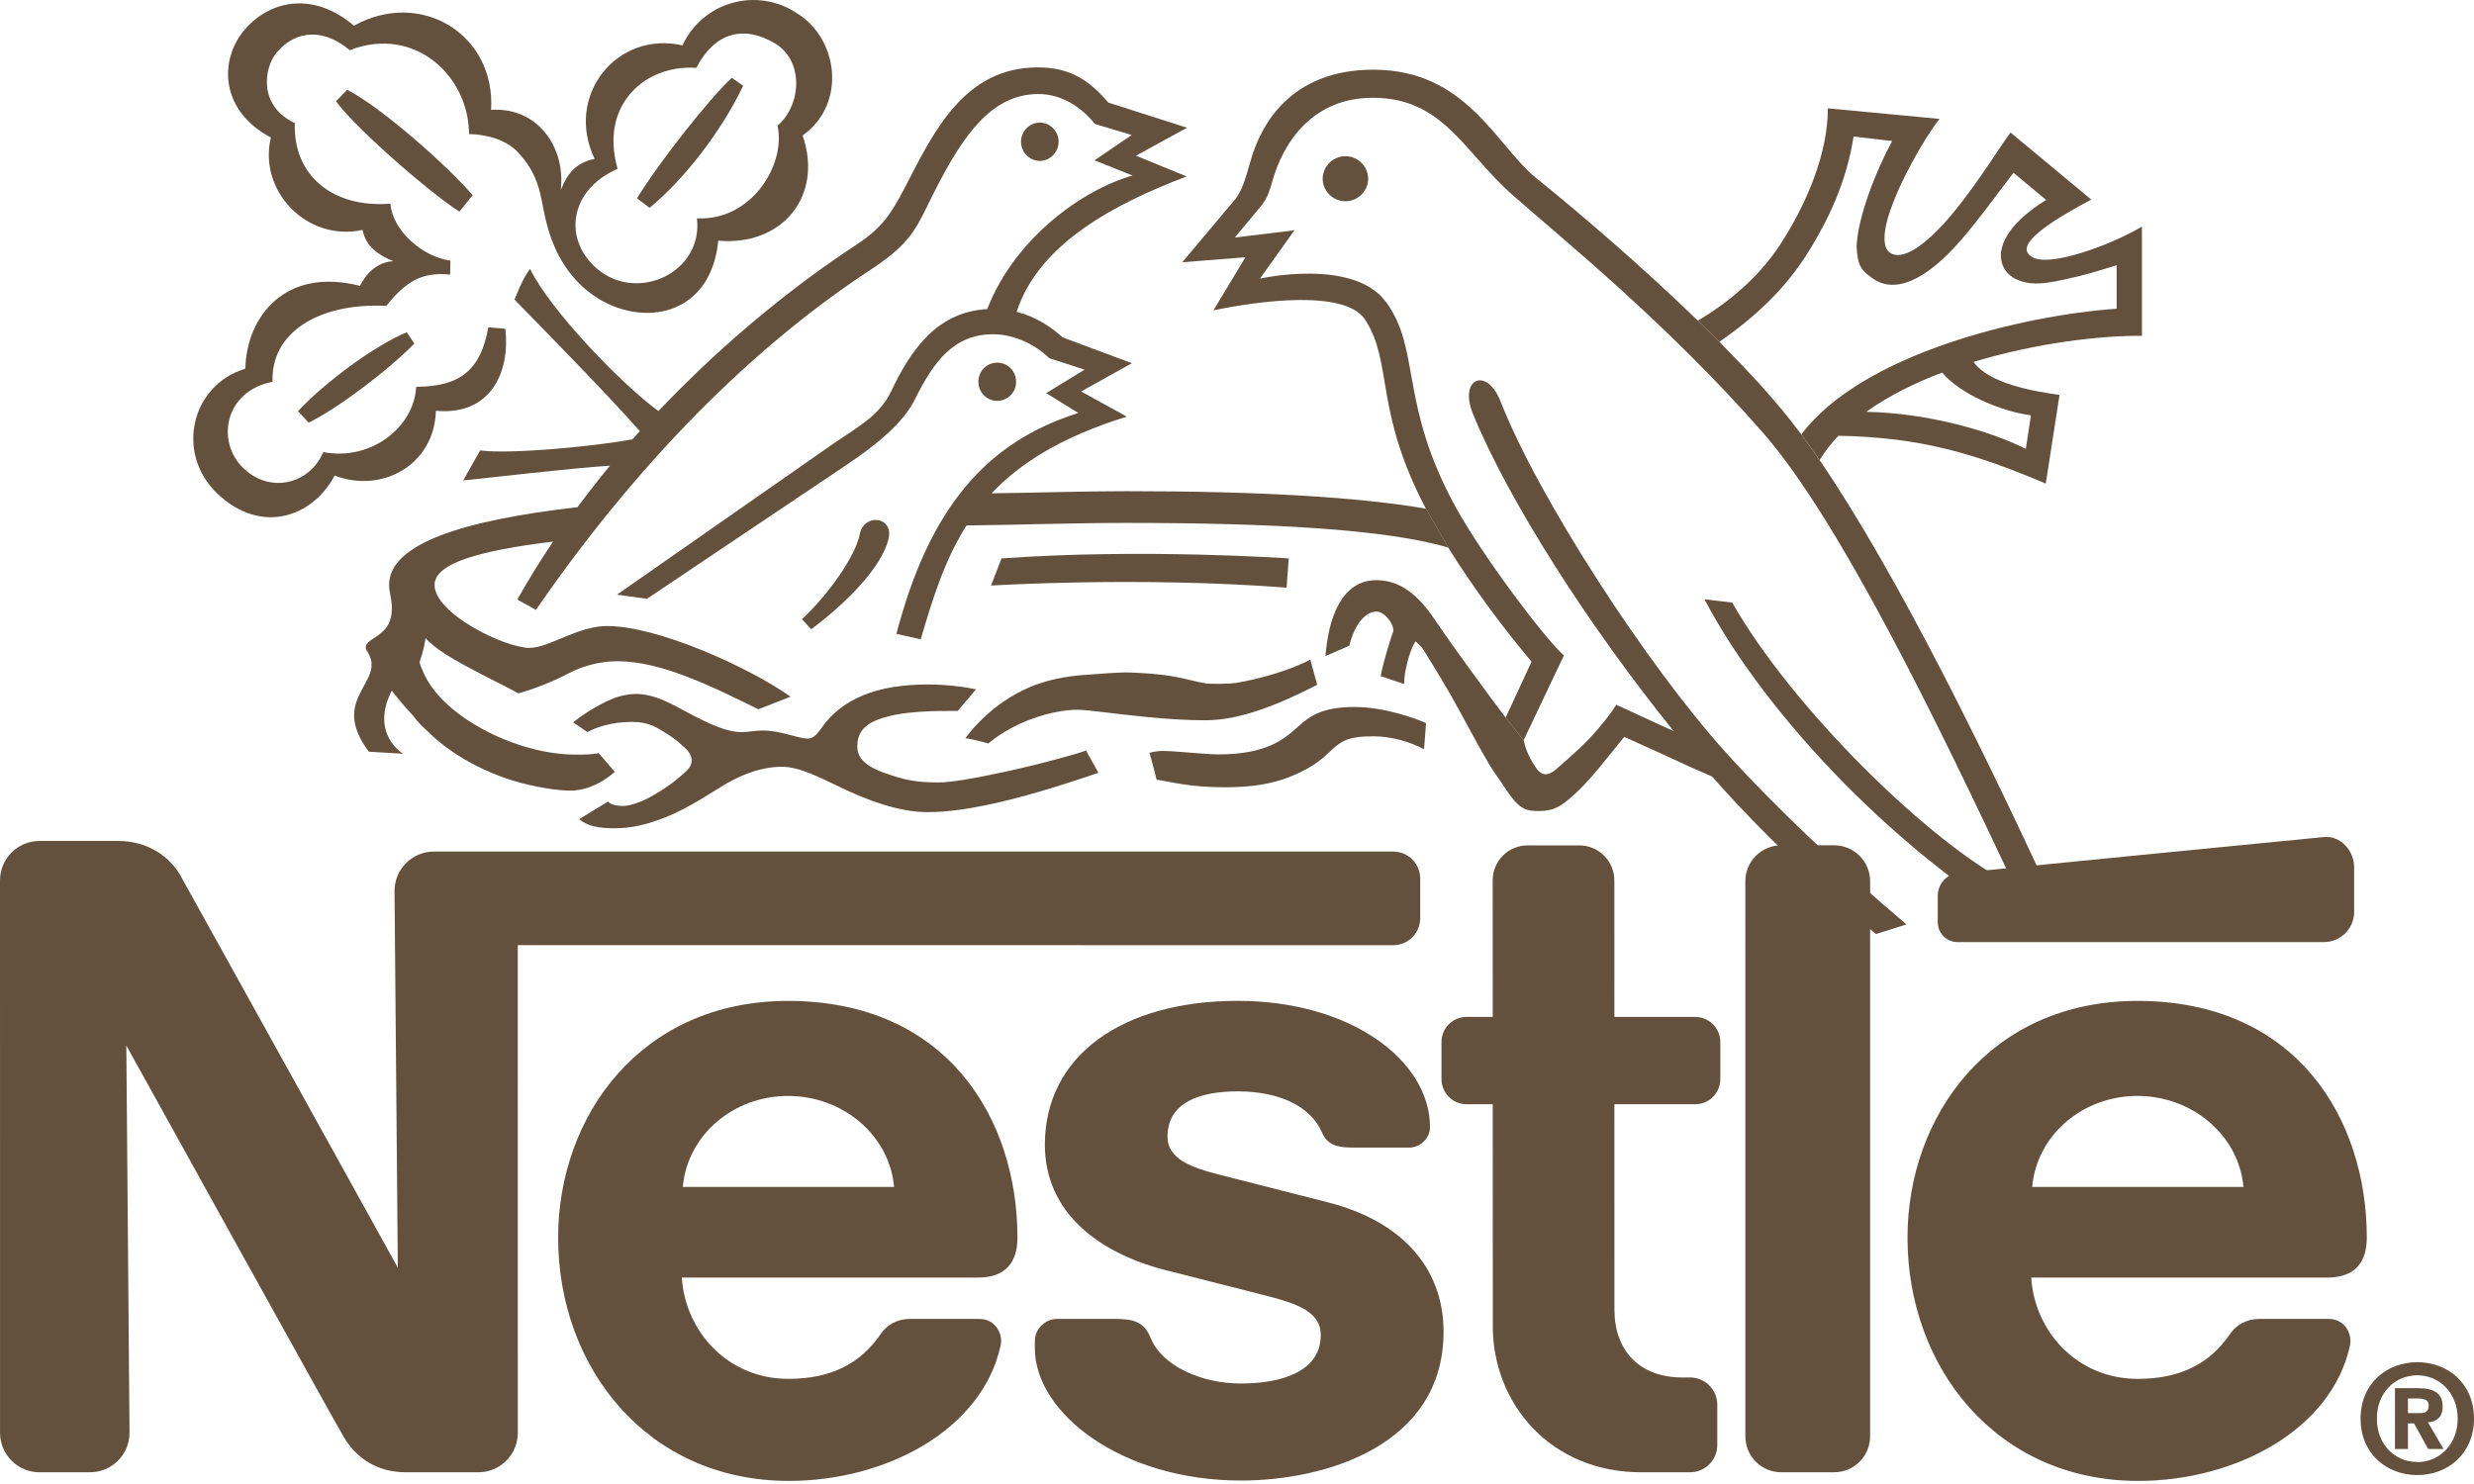 <svg width="100" height="60" viewBox="0 0 100 60" fill="none" xmlns="http://www.w3.org/2000/svg">
<path fill-rule="evenodd" clip-rule="evenodd" d="M40.31 16.206C40.731 16.206 41.07 15.864 41.07 15.444C41.073 15.342 41.055 15.241 41.018 15.146C40.981 15.051 40.925 14.965 40.854 14.892C40.783 14.819 40.699 14.761 40.605 14.722C40.511 14.682 40.41 14.662 40.309 14.662C40.207 14.662 40.106 14.682 40.013 14.722C39.919 14.761 39.834 14.819 39.763 14.892C39.692 14.965 39.637 15.051 39.6 15.146C39.563 15.241 39.545 15.342 39.548 15.444C39.548 15.864 39.886 16.206 40.31 16.206ZM49.513 31.831C50.644 31.831 51.404 31.679 52.017 31.453C52.627 31.226 53.095 30.953 53.436 30.674C53.759 30.409 53.965 30.141 54.31 29.964C54.614 29.807 55.043 29.77 55.524 29.77C56.215 29.77 56.992 29.983 57.56 30.296L57.642 29.239C57.263 29.052 55.929 28.584 54.77 28.584C53.453 28.584 52.955 28.939 52.469 29.378C51.903 29.891 51.188 30.501 49.254 30.501C48.739 30.501 47.503 30.362 47 30.362C46.695 30.362 46.461 30.438 46.461 30.438C46.553 30.727 46.75 31.524 46.75 31.524C47.213 31.582 48.021 31.831 49.513 31.831ZM43.569 28.696C43.96 28.696 45.099 28.87 46.414 28.996C47.162 29.067 47.961 29.122 48.716 29.122C50.194 29.122 51.812 28.42 53.242 27.686L52.963 26.668C52.294 27.034 51.023 27.441 49.963 27.61C49.702 27.652 48.944 27.663 48.729 27.628C48.371 27.573 47.943 27.444 47.482 27.36C46.835 27.239 46.128 27.21 45.709 27.191C45.247 27.171 44.418 27.249 44.01 27.276C42.514 27.365 41.525 27.718 40.578 28.356C40.1 28.68 39.489 29.208 39.018 29.848C39.261 29.866 39.952 30.058 39.952 30.058C40.972 29.19 42.506 28.696 43.569 28.696Z" fill="#63513D"/>
<path fill-rule="evenodd" clip-rule="evenodd" d="M25.534 29.188C26.262 29.188 26.555 29.424 26.957 29.666C27.238 29.84 27.459 30.032 27.67 30.222C28.119 30.623 27.991 30.992 27.638 31.271C27.457 31.415 27.302 31.589 26.844 31.886C26.623 32.031 26.242 32.265 25.982 32.375C25.524 32.565 25.325 32.586 25.158 32.586C24.99 32.586 24.722 32.56 24.572 32.41L23.407 33.122C23.756 33.395 24.154 33.488 24.822 33.488C25.577 33.488 26.179 33.325 26.923 33.034C27.887 32.652 28.972 31.902 29.332 31.697C30.069 31.276 30.813 31.002 31.61 31.002C32.312 31.002 33.103 31.418 33.99 31.841C35.036 32.343 36.315 32.835 37.49 32.835C38.195 32.835 38.984 32.732 39.81 32.564C41.277 32.264 42.855 31.77 44.399 31.247L43.898 30.345C43.521 30.484 42.232 30.847 40.846 31.155C39.697 31.407 38.531 31.636 37.927 31.636C37.433 31.636 36.851 31.599 36.331 31.439C35.447 31.173 34.652 30.894 34.652 30.184C34.652 29.693 34.863 29.345 35.457 29.106C36.42 28.72 37.919 28.744 38.708 28.744C38.855 28.585 39.452 27.868 39.452 27.868C38.82 27.74 38.177 27.675 37.532 27.673C36.544 27.673 35.631 27.8 34.874 28.118C34.172 28.413 33.619 28.839 33.219 29.415C33.059 29.643 32.893 29.861 32.652 29.861C32.252 29.861 31.557 29.535 30.832 29.535C30.516 29.535 30.248 29.6 29.969 29.6C29.235 29.6 28.278 29.066 27.426 28.612C26.889 28.325 26.337 28.057 25.695 28.057C25.43 28.057 25.065 28.123 24.741 28.259C24.118 28.52 23.486 28.941 23.168 29.206L23.738 29.598C24.071 29.424 24.677 29.188 25.534 29.188ZM77.061 37.375C74.317 35.061 71.663 32.53 69.792 30.46C66.56 26.892 62.157 20.082 60.653 16.229C60.098 14.811 58.951 15.293 59.538 16.734C60.958 20.217 64.233 25.337 67.651 29.559C66.855 29.206 65.867 28.732 65.332 28.496C65.15 28.794 64.701 29.382 64.238 29.866C63.702 30.424 63.149 30.876 62.978 31.034C62.602 31.384 62.327 31.41 62.073 31.021C61.958 30.837 61.714 30.506 61.587 29.932L60.86 29.012C60.471 28.523 58.647 26.027 58.088 25.188C57.531 24.352 56.808 23.457 55.637 23.457C54.188 23.457 53.688 25.062 53.576 26.526L54.538 26.108C54.762 25.201 55.207 24.727 55.638 24.727C55.945 24.727 56.322 25.174 56.322 25.508C56.182 25.901 55.929 26.71 55.806 27.336L56.754 27.657C56.754 27.197 56.947 26.36 57.213 25.927C57.213 25.927 57.476 26.15 57.574 26.332C57.637 26.45 58.105 27.165 58.648 28.117C59.132 28.967 59.67 30.016 60.164 30.852C60.403 31.255 60.678 31.615 60.861 31.899C61.105 32.273 61.325 32.535 61.557 32.668C61.775 32.788 62.011 32.791 62.2 32.791C62.813 32.791 63.094 32.588 63.509 32.234C64.288 31.562 64.959 30.63 65.653 29.793L67.289 30.532C67.922 30.832 68.56 31.121 69.204 31.397C70.599 32.981 72.16 34.532 73.799 36.008L74.911 36.989C75.215 37.251 75.519 37.509 75.827 37.764L77.061 37.375Z" fill="#63513D"/>
<path fill-rule="evenodd" clip-rule="evenodd" d="M83.201 36.9C80.399 30.766 76.707 23.223 73.549 18.602L72.811 17.566C71.757 16.143 70.616 14.964 69.498 13.82L68.629 12.966C66.441 10.846 63.985 8.726 62.114 7.216C60.463 5.886 59.29 2.818 55.508 2.818C52.1 2.818 50.934 5.135 50.553 6.493C50.3 7.384 50.19 7.692 49.953 8.026L47.788 10.604L50.342 10.399L49.048 12.547C49.789 12.393 54.268 11.493 55.189 12.939C56.307 14.689 55.544 16.587 57.634 20.567L58.538 22.14C59.579 23.813 60.811 25.456 61.906 26.753L60.859 29.012L61.585 29.932L63.213 26.5C62.382 25.758 59.896 22.415 58.868 20.556C56.532 16.327 57.45 14.152 56.025 12.213C54.704 10.414 50.928 11.264 50.928 11.264L52.321 9.31L49.91 9.605L51.025 8.264C51.263 7.917 51.318 7.706 51.415 7.372C51.888 5.655 53.129 3.953 55.486 3.953C58.347 3.953 59.165 6.149 61.154 7.898C63.168 9.671 67.39 13.079 71.252 17.487C74.367 21.04 78.359 29.301 81.426 35.822C78.073 34.188 72.395 28.57 70.017 24.362L68.894 24.231C71.448 29.075 76.929 34.716 82.349 37.787L83.201 36.9Z" fill="#63513D"/>
<path fill-rule="evenodd" clip-rule="evenodd" d="M75.437 16.65C76.331 16.008 77.389 15.485 78.504 15.062C79.19 15.893 80.808 16.621 82.091 16.792L81.885 18.15C80.462 17.431 77.947 16.7 75.437 16.65L74.312 17.618C77.717 17.681 79.884 18.37 82.691 19.551L83.248 15.966C82.135 15.814 80.381 15.496 79.774 14.633C82.341 13.851 85.005 13.557 86.578 13.579V9.162C85.875 9.573 84.992 9.957 84.158 10.215C83.138 10.528 82.21 10.665 81.955 10.215C81.672 9.72 83.08 8.839 84.53 8.069L81.266 5.357C80.771 6.022 79.647 7.885 78.502 9.115C77.689 9.988 76.85 10.561 76.371 10.204C76.121 10.015 76.111 9.468 76.318 8.779C76.715 7.455 77.759 5.617 78.395 4.807L73.883 4.381C73.883 6.225 73.017 8.255 71.951 9.896C71.032 11.309 69.698 12.335 68.63 12.966L69.498 13.82C70.818 12.903 72.104 11.78 73.099 10.18C73.899 8.894 74.642 7.34 74.921 5.52L76.484 5.701C75.834 6.892 75.1 8.742 75.044 9.951C75.084 10.774 75.242 10.921 75.666 11.235C76.449 11.821 77.42 11.427 78.345 10.635C79.365 9.764 80.369 8.304 81.386 6.984L82.706 8.084C81.034 9.114 80.56 10.217 81.071 10.947C81.269 11.231 81.699 11.445 82.232 11.461C82.761 11.474 83.388 11.318 84.072 11.155C84.552 11.039 85.074 10.871 85.555 10.724V12.481C81.755 12.752 75.269 14.29 72.812 17.564L73.55 18.601C73.763 18.251 74.02 17.924 74.312 17.617L75.437 16.65ZM25.747 8.018L26.257 8.402C27.594 7.313 29.156 5.333 30.037 3.468L29.582 3.145C28.73 3.926 26.696 6.474 25.747 8.018Z" fill="#63513D"/>
<path fill-rule="evenodd" clip-rule="evenodd" d="M24.963 6.827C24.214 4.182 26.136 2.598 28.143 2.745C28.896 1.296 30.076 1.006 31.331 1.758C32.498 2.461 32.401 4.246 31.428 5.083C31.775 6.674 30.363 8.941 28.17 8.828C28.43 11.024 25.736 12.274 24.103 10.84C22.746 9.649 23.03 7.666 24.963 6.827ZM24.035 6.422C23.338 6.575 22.975 6.924 22.665 7.68C22.872 5.962 21.731 4.316 19.85 4.442C20.034 1.373 16.994 -0.455 14.306 1.039C12.718 -0.321 10.942 -0.045 9.874 1.22C8.854 2.43 8.888 4.471 10.95 5.56C10.429 7.68 12.371 9.786 14.653 9.297C14.785 9.949 15.263 10.299 15.895 10.559C14.945 10.615 14.556 11.559 14.556 11.559C11.529 10.783 9.967 12.795 9.916 14.906C7.707 15.578 7.089 18.339 8.781 19.951C10.529 21.624 12.615 20.938 13.525 19.228C15.476 19.97 17.565 18.765 17.619 16.608C19.795 16.813 20.629 15.099 20.426 13.292L19.736 13.237C19.44 14.915 18.642 15.638 16.822 15.638C16.743 17.25 15.021 18.649 13.069 18.279C12.522 19.567 10.915 19.988 9.818 18.91C8.724 17.832 9.087 15.804 11.017 15.438C10.938 13.46 12.863 12.235 15.612 12.366C16.393 11.399 17.024 10.988 18.195 11.101L18.206 10.539C17.109 10.391 15.872 9.352 15.781 8.235C13.44 8.421 11.838 7.08 11.917 4.976C10.413 4.271 10.684 2.727 11.171 2.141C12.009 1.128 13.182 1.209 14.13 2.028C16.804 1.005 18.958 3.116 18.958 5.423C18.958 5.423 20.208 5.399 20.91 6.13C21.838 7.101 21.838 7.945 22.059 8.886C22.267 9.775 22.714 10.956 23.805 11.808C25.736 13.313 28.727 12.905 29.032 9.731C31.601 9.959 33.29 7.942 32.443 5.476C34.242 4.192 33.884 1.546 32.193 0.523C31.813 0.272 31.384 0.106 30.934 0.037C30.485 -0.032 30.025 -0.004 29.588 0.121C29.15 0.245 28.745 0.463 28.399 0.759C28.053 1.055 27.776 1.422 27.585 1.835C24.953 1.23 22.807 3.855 24.035 6.422ZM35.912 21.8C36.144 20.874 34.923 20.737 34.755 21.59C34.576 22.503 33.466 24.06 32.414 25.035L32.79 25.44C34.171 24.409 35.615 22.981 35.912 21.8ZM42.043 6.506C42.243 6.499 42.433 6.414 42.572 6.269C42.712 6.124 42.79 5.931 42.79 5.731C42.79 5.53 42.712 5.337 42.572 5.192C42.433 5.047 42.243 4.962 42.043 4.955C41.614 4.955 41.27 5.305 41.27 5.731C41.27 6.159 41.614 6.506 42.043 6.506ZM53.462 7.214C53.468 6.974 53.568 6.745 53.74 6.578C53.911 6.41 54.142 6.316 54.382 6.316C54.622 6.316 54.853 6.41 55.025 6.578C55.197 6.745 55.296 6.974 55.302 7.214C55.302 7.335 55.279 7.454 55.233 7.566C55.187 7.678 55.119 7.78 55.033 7.866C54.948 7.952 54.847 8.02 54.735 8.066C54.623 8.113 54.503 8.137 54.382 8.137C53.876 8.137 53.462 7.724 53.462 7.214ZM52.005 23.759C46.02 23.299 40.06 23.675 40.06 23.675L40.48 22.578C46.203 22.163 52.09 22.578 52.09 22.578L52.005 23.759Z" fill="#63513D"/>
<path fill-rule="evenodd" clip-rule="evenodd" d="M15.834 27.925C15.834 27.925 16.174 28.378 16.702 28.941C16.881 29.194 17.078 29.375 17.328 29.609C18.425 30.68 20.039 31.482 21.704 31.803C22.178 31.893 22.599 31.963 23.067 31.963C23.777 31.963 24.431 31.582 24.849 31.208L24.198 30.448C23.987 30.51 23.551 30.51 23.261 30.51C20.847 30.51 17.783 28.93 17.078 27.099C17.007 26.921 16.923 26.821 16.994 26.652C17.062 26.484 17.152 26.129 17.202 25.803C17.344 25.966 17.635 26.21 18.006 26.449C18.906 27.026 20.616 27.823 20.949 28.036C21.65 27.836 22.328 27.565 22.974 27.228C23.477 26.968 24.163 26.734 24.957 26.734C26.722 26.734 28.75 27.738 30.654 28.677L31.956 28.167C30.265 26.976 26.589 25.311 24.542 25.311C23.338 25.311 22.204 26.195 21.397 26.195C20.405 26.195 17.565 24.808 17.565 23.654C17.565 22.765 19.403 22.259 22.359 21.896C21.843 22.657 21.36 23.439 20.91 24.24L21.662 24.658C26.291 17.943 31.104 13.584 35.155 10.93C36.627 9.964 36.962 9.399 37.474 8.344C38.729 5.777 39.913 3.802 41.972 3.802C42.931 3.802 43.718 4.344 44.258 5.012L45.746 5.459L44.239 6.482L45.78 7.097C43.768 7.663 41.02 9.622 39.905 12.497C37.761 12.61 36.727 14.349 36.028 15.806C35.554 16.787 34.803 17.179 33.706 17.923L24.94 24.043L26.147 24.212L34.245 18.778C35.844 17.7 36.601 16.905 36.986 16.137C37.735 14.633 38.545 13.515 40.134 13.515C40.915 13.515 41.748 13.849 42.417 14.483L43.839 14.946L42.288 15.895L43.589 16.698C39.871 17.863 37.569 20.53 36.233 25.627L37.217 25.848C37.708 24.162 38.197 22.613 39.068 21.245C41.219 21.221 43.4 21.142 45.538 21.142C51.245 21.142 55.984 21.384 58.541 22.139L57.637 20.566C54.902 20.098 50.933 19.859 45.539 19.859C43.732 19.859 41.898 19.924 40.079 19.945C41.255 18.701 42.943 17.652 45.547 16.845L43.7 15.827L45.752 14.685L42.956 13.643C42.467 13.204 41.859 12.802 41.094 12.607C41.991 9.853 45.039 8.244 47.964 7.134L45.916 6.295L47.98 5.164L44.8 4.148C43.969 3.17 43.172 2.725 41.946 2.725C38.995 2.725 37.754 5.289 36.586 7.562C35.968 8.761 35.582 9.266 34.535 9.95C32.265 11.436 29.374 13.708 26.614 16.62C25.172 15.579 22.223 12.532 21.427 10.871C21.111 11.262 20.799 12.115 20.799 12.115C21.101 12.433 24.57 15.944 25.861 17.432C25.763 17.54 25.667 17.648 25.57 17.759C24.194 18.032 20.623 18.377 19.407 18.211L18.724 19.424C19.63 19.335 23.181 18.916 24.654 18.829C24.203 19.378 23.765 19.937 23.341 20.507C18.779 21.028 15.727 21.964 15.727 23.653C15.727 23.932 15.84 24.247 15.84 24.544C15.84 25.252 15.574 25.513 15.072 25.828C14.746 26.036 14.725 26.178 14.865 26.373C15.622 27.596 13.271 28.203 14.909 30.392L16.298 30.475C16.297 30.476 14.943 29.688 15.834 27.925ZM14.034 3.63L13.582 4.093C14.232 5.022 17.109 7.6 18.568 8.557L19.105 7.892C18.148 6.766 15.428 4.338 14.034 3.63ZM12.048 16.624L12.474 17.089C13.571 16.558 15.633 15.032 16.748 13.889L16.441 13.433C15.13 13.98 13.106 15.479 12.048 16.624Z" fill="#63513D"/>
<path fill-rule="evenodd" clip-rule="evenodd" d="M75.591 35.628C75.591 35.438 75.553 35.249 75.481 35.073C75.408 34.897 75.301 34.737 75.167 34.603C75.032 34.468 74.873 34.361 74.697 34.288C74.521 34.215 74.332 34.178 74.142 34.177L71.996 34.176C71.806 34.177 71.617 34.215 71.441 34.288C71.265 34.361 71.105 34.469 70.971 34.604C70.836 34.739 70.729 34.899 70.657 35.076C70.584 35.252 70.547 35.441 70.548 35.632L70.549 58.073C70.548 58.264 70.586 58.453 70.658 58.629C70.731 58.805 70.837 58.965 70.972 59.1C71.107 59.235 71.266 59.342 71.442 59.415C71.618 59.488 71.807 59.525 71.998 59.525H74.143C74.333 59.525 74.522 59.487 74.698 59.414C74.874 59.34 75.033 59.233 75.168 59.098C75.302 58.963 75.409 58.803 75.481 58.627C75.554 58.45 75.591 58.262 75.591 58.071V35.628ZM78.325 36.225V37.292C78.326 37.397 78.347 37.501 78.387 37.598C78.428 37.695 78.487 37.783 78.562 37.858C78.636 37.932 78.725 37.99 78.822 38.03C78.919 38.07 79.023 38.09 79.129 38.09H93.933C94.607 38.09 95.155 37.545 95.155 36.87V35.063C95.155 34.389 94.6 33.777 93.93 33.843C93.93 33.843 79.62 35.247 79.158 35.299C78.625 35.358 78.325 35.784 78.325 36.225ZM66.341 59.526C62.658 59.526 60.34 56.734 60.34 53.625L60.337 44.646H59.282C59.149 44.646 59.017 44.62 58.893 44.569C58.77 44.518 58.658 44.443 58.563 44.349C58.469 44.255 58.394 44.142 58.343 44.019C58.292 43.896 58.266 43.764 58.266 43.63V42.127C58.266 41.565 58.723 41.114 59.284 41.114L60.337 41.115L60.335 35.595C60.334 35.409 60.371 35.225 60.441 35.053C60.512 34.882 60.616 34.725 60.748 34.594C60.879 34.463 61.035 34.358 61.206 34.287C61.378 34.216 61.562 34.179 61.748 34.18H63.84C64.215 34.181 64.575 34.331 64.84 34.597C65.105 34.863 65.253 35.223 65.253 35.598L65.254 41.115H68.516C69.079 41.115 69.536 41.567 69.536 42.129V43.632C69.536 43.765 69.51 43.897 69.459 44.02C69.408 44.144 69.333 44.255 69.238 44.349C69.144 44.444 69.032 44.518 68.908 44.569C68.785 44.62 68.653 44.646 68.519 44.645H65.254L65.256 52.951C65.256 54.582 66.244 55.694 68.011 55.694L68.308 55.692C68.918 55.692 69.413 56.183 69.413 56.793V58.425C69.413 58.569 69.385 58.713 69.329 58.847C69.274 58.98 69.192 59.102 69.09 59.204C68.987 59.306 68.866 59.388 68.732 59.443C68.598 59.498 68.454 59.526 68.309 59.525H66.341V59.526ZM41.126 50.036C41.126 45.249 38.292 40.468 31.853 40.468C25.9 40.468 22.56 45.128 22.56 50.037C22.56 55.268 26.137 59.875 31.892 59.875C35.831 59.875 39.713 57.799 40.447 54.391C40.546 53.931 40.236 53.328 39.588 53.326H36.774C36.263 53.326 35.845 53.57 35.594 53.94C34.789 55.12 33.608 55.749 31.864 55.749C29.399 55.749 27.69 53.807 27.561 51.653H39.531C40.633 51.653 41.126 51.055 41.126 50.036ZM27.598 47.99C27.791 45.874 29.655 44.31 31.853 44.31C34.051 44.31 35.948 45.874 36.14 47.99H27.598ZM95.667 50.036C95.667 45.249 92.834 40.468 86.394 40.468C80.441 40.468 77.102 45.128 77.102 50.037C77.102 55.268 80.679 59.875 86.433 59.875C90.372 59.875 94.255 57.799 94.989 54.391C95.088 53.931 94.778 53.328 94.13 53.326H91.316C90.805 53.326 90.387 53.57 90.135 53.94C89.331 55.12 88.15 55.749 86.405 55.749C83.941 55.749 82.232 53.807 82.103 51.653H94.073C95.174 51.653 95.667 51.055 95.667 50.036ZM82.14 47.99C82.332 45.874 84.196 44.31 86.394 44.31C88.593 44.31 90.49 45.874 90.682 47.99H82.14Z" fill="#63513D"/>
<path fill-rule="evenodd" clip-rule="evenodd" d="M56.311 34.43H17.54C17.331 34.43 17.123 34.471 16.93 34.551C16.736 34.631 16.561 34.749 16.413 34.897C16.265 35.045 16.147 35.221 16.067 35.415C15.988 35.608 15.947 35.816 15.947 36.025L16.08 51.253C16.08 51.253 7.726 36.163 7.29 35.392C6.881 34.668 6.001 34.001 4.784 34.001H1.596C1.386 34.001 1.179 34.042 0.985 34.123C0.791 34.203 0.615 34.321 0.467 34.469C0.319 34.617 0.201 34.793 0.121 34.987C0.041 35.181 -0 35.388 3.71801e-07 35.598L0.002 57.929C0.001 58.139 0.043 58.346 0.123 58.54C0.203 58.733 0.32 58.909 0.468 59.058C0.616 59.206 0.792 59.324 0.986 59.404C1.179 59.484 1.387 59.526 1.596 59.526H3.641C4.065 59.525 4.471 59.356 4.77 59.056C5.069 58.755 5.236 58.349 5.235 57.925L5.106 42.271C5.106 42.271 13.542 57.512 13.903 58.112C14.389 58.924 15.213 59.526 16.407 59.526H19.336C19.545 59.526 19.753 59.485 19.946 59.404C20.14 59.324 20.316 59.206 20.463 59.058C20.612 58.91 20.729 58.734 20.809 58.54C20.889 58.347 20.93 58.139 20.93 57.929L20.929 38.214L56.313 38.215C56.456 38.216 56.598 38.188 56.73 38.134C56.863 38.079 56.983 37.999 57.084 37.898C57.186 37.797 57.266 37.677 57.321 37.545C57.376 37.413 57.404 37.271 57.405 37.128V35.518C57.404 35.228 57.288 34.951 57.083 34.747C56.878 34.543 56.6 34.429 56.311 34.43Z" fill="#63513D"/>
<path fill-rule="evenodd" clip-rule="evenodd" d="M50.036 44.125C51.722 44.125 52.983 44.736 53.437 45.792C53.655 46.3 54.077 46.397 54.658 46.397H56.976C57.359 46.397 57.8 46.068 57.8 45.567C57.8 42.873 54.586 40.466 50.033 40.466C45.326 40.466 42.234 42.709 42.234 46.282C42.234 49.015 44.394 50.641 47.049 51.336C48.259 51.651 50.325 52.162 51.331 52.427C52.416 52.711 53.386 53.043 53.386 53.972C53.386 55.438 51.841 55.937 50.152 55.937C48.553 55.937 46.96 55.223 46.503 54.082C46.239 53.422 45.775 53.326 45.072 53.326H42.715C42.303 53.326 41.83 53.679 41.83 54.215V54.52C41.83 57.128 45.33 59.86 50.157 59.86C53.58 59.86 58.349 58.437 58.349 53.846C58.349 51.188 56.57 49.348 53.675 48.612C52.544 48.325 49.823 47.633 49.231 47.48C48.176 47.207 47.191 46.863 47.191 45.959C47.192 44.589 48.457 44.125 50.036 44.125ZM97.33 58.583H96.805V56.126H97.723C98.357 56.126 98.732 56.306 98.732 56.868C98.732 57.32 98.466 57.484 98.14 57.508L98.767 58.583H98.145L97.578 57.55H97.33V58.583ZM97.795 57.134C98.031 57.134 98.169 57.085 98.169 56.813C98.169 56.56 97.897 56.542 97.7 56.542H97.33V57.134H97.795ZM97.71 59.639C96.497 59.639 95.415 58.8 95.415 57.356C95.415 55.914 96.497 55.075 97.71 55.075C98.918 55.075 100 55.914 100 57.356C100 58.8 98.918 59.639 97.71 59.639ZM97.71 55.605C96.805 55.605 96.074 56.306 96.074 57.356C96.074 58.408 96.805 59.115 97.71 59.109V59.115C98.593 59.115 99.341 58.408 99.341 57.356C99.341 56.306 98.593 55.605 97.71 55.605Z" fill="#63513D"/>
</svg>
